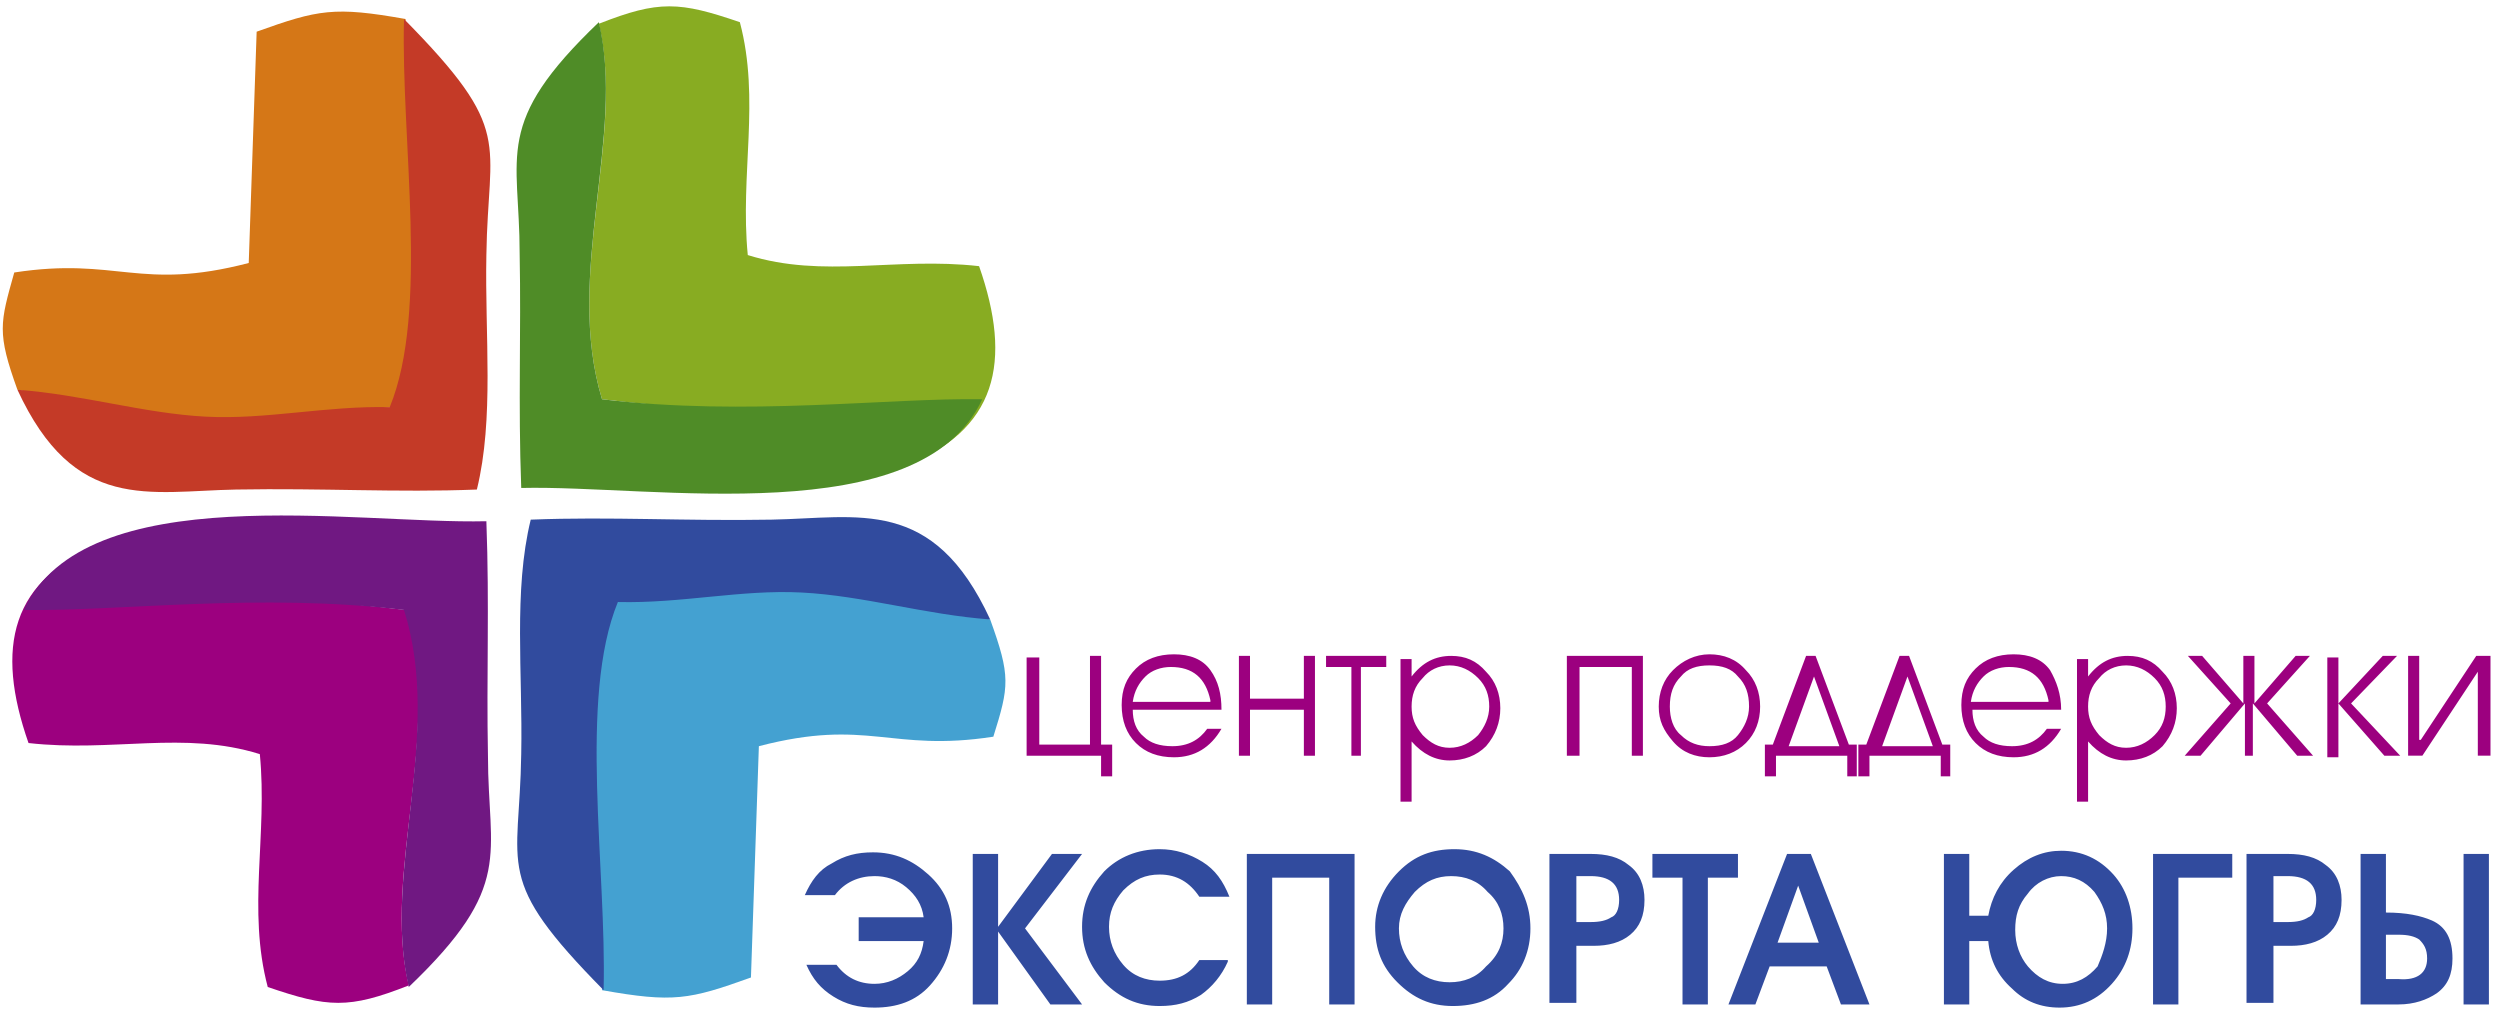 <?xml version="1.0" encoding="utf-8"?>
<!-- Generator: Adobe Illustrator 22.0.1, SVG Export Plug-In . SVG Version: 6.00 Build 0)  -->
<svg version="1.1" id="Layer_1" xmlns="http://www.w3.org/2000/svg" xmlns:xlink="http://www.w3.org/1999/xlink" x="0px" y="0px"
	 viewBox="0 0 157.8 63.8" style="enable-background:new 0 0 157.8 63.8;" xml:space="preserve">
<style type="text/css">
	.st0{fill:#9C007F;}
	.st1{fill:#314B9E;}
	.st2{fill-rule:evenodd;clip-rule:evenodd;fill:#88AC22;}
	.st3{fill-rule:evenodd;clip-rule:evenodd;fill:#D57717;}
	.st4{fill-rule:evenodd;clip-rule:evenodd;fill:#C43A27;}
	.st5{fill-rule:evenodd;clip-rule:evenodd;fill:#4F8C27;}
	.st6{fill-rule:evenodd;clip-rule:evenodd;fill:#9C007F;}
	.st7{fill-rule:evenodd;clip-rule:evenodd;fill:#44A1D1;}
	.st8{fill-rule:evenodd;clip-rule:evenodd;fill:#314B9E;}
	.st9{fill-rule:evenodd;clip-rule:evenodd;fill:#701882;}
</style>
<path class="st0" d="M152.8,46.7l3.5-5.3h0.9v6.3h-0.8v-5.3l-3.5,5.3h-0.9v-6.3h0.7V46.7z M150.5,47.7l-2.9-3.3l2.8-3h0.9l-2.9,3
	l3.1,3.3H150.5z M147.6,41.5v6.3h-0.7v-6.3H147.6z M141.7,47.7v-3.3l-2.8,3.3h-1l2.9-3.3l-2.7-3h0.9l2.6,3v-3h0.7v3l2.6-3h0.9
	l-2.7,3l2.9,3.3h-1l-2.8-3.3v3.3H141.7z M131.8,41.5v1.2c0.7-0.9,1.5-1.3,2.5-1.3c0.9,0,1.6,0.3,2.2,1c0.6,0.6,0.9,1.4,0.9,2.3
	c0,0.9-0.3,1.7-0.9,2.4c-0.6,0.6-1.4,0.9-2.3,0.9c-0.9,0-1.7-0.4-2.4-1.2v3.8h-0.7v-9H131.8z M136.7,44.6c0-0.7-0.2-1.3-0.7-1.8
	c-0.5-0.5-1.1-0.8-1.8-0.8s-1.3,0.3-1.7,0.8c-0.5,0.5-0.7,1.1-0.7,1.8c0,0.7,0.2,1.2,0.7,1.8c0.5,0.5,1,0.8,1.7,0.8
	c0.7,0,1.3-0.3,1.8-0.8C136.5,45.9,136.7,45.3,136.7,44.6z M130.1,44.8h-5.6c0,0.7,0.2,1.3,0.7,1.7c0.4,0.4,1,0.6,1.8,0.6
	c1,0,1.7-0.4,2.2-1.1h0.9c-0.7,1.2-1.7,1.8-3,1.8c-1,0-1.8-0.3-2.4-0.9c-0.6-0.6-0.9-1.4-0.9-2.4c0-1,0.3-1.7,0.9-2.3
	c0.6-0.6,1.4-0.9,2.4-0.9c1,0,1.8,0.3,2.3,1C129.8,43,130.1,43.8,130.1,44.8z M129.3,44.2c-0.3-1.4-1.1-2.1-2.5-2.1
	c-0.6,0-1.2,0.2-1.6,0.6c-0.4,0.4-0.7,0.9-0.8,1.6H129.3z M122,47.1l-1.6-4.4h0l-1.6,4.4H122z M123.2,49h-0.7v-1.3h-4.5V49h-0.7v-2
	h0.5l2.1-5.6h0.6l2.1,5.6h0.5V49z M116.1,47.1l-1.6-4.4h0l-1.6,4.4H116.1z M117.3,49h-0.7v-1.3h-4.5V49h-0.7v-2h0.5l2.1-5.6h0.6
	l2.1,5.6h0.5V49z M105.4,44.6c0,0.7,0.2,1.4,0.7,1.8c0.5,0.5,1.1,0.7,1.8,0.7c0.8,0,1.4-0.2,1.8-0.7c0.4-0.5,0.7-1.1,0.7-1.8
	c0-0.8-0.2-1.4-0.7-1.9c-0.4-0.5-1-0.7-1.8-0.7c-0.8,0-1.4,0.2-1.8,0.7C105.6,43.2,105.4,43.8,105.4,44.6z M104.7,44.6
	c0-0.9,0.3-1.7,0.9-2.3s1.4-1,2.3-1c0.9,0,1.7,0.3,2.3,1c0.6,0.6,0.9,1.4,0.9,2.3c0,0.9-0.3,1.7-0.9,2.3c-0.6,0.6-1.4,0.9-2.3,0.9
	c-0.9,0-1.7-0.3-2.3-1S104.7,45.5,104.7,44.6z M99.6,47.7h-0.7v-6.3h4.8v6.3h-0.7v-5.6h-3.3V47.7z M89.1,41.5v1.2
	c0.7-0.9,1.5-1.3,2.5-1.3c0.9,0,1.6,0.3,2.2,1c0.6,0.6,0.9,1.4,0.9,2.3c0,0.9-0.3,1.7-0.9,2.4c-0.6,0.6-1.4,0.9-2.3,0.9
	c-0.9,0-1.7-0.4-2.4-1.2v3.8h-0.7v-9H89.1z M94,44.6c0-0.7-0.2-1.3-0.7-1.8c-0.5-0.5-1.1-0.8-1.8-0.8s-1.3,0.3-1.7,0.8
	c-0.5,0.5-0.7,1.1-0.7,1.8c0,0.7,0.2,1.2,0.7,1.8c0.5,0.5,1,0.8,1.7,0.8c0.7,0,1.3-0.3,1.8-0.8C93.7,45.9,94,45.3,94,44.6z
	 M85.3,47.7v-5.6h-1.6v-0.7h3.8v0.7h-1.6v5.6H85.3z M78.9,47.7h-0.7v-6.3h0.7v2.7h3.4v-2.7H83v6.3h-0.7v-2.9h-3.4V47.7z M77.1,44.8
	h-5.6c0,0.7,0.2,1.3,0.7,1.7c0.4,0.4,1,0.6,1.8,0.6c1,0,1.7-0.4,2.2-1.1h0.9c-0.7,1.2-1.7,1.8-3,1.8c-1,0-1.8-0.3-2.4-0.9
	c-0.6-0.6-0.9-1.4-0.9-2.4c0-1,0.3-1.7,0.9-2.3c0.6-0.6,1.4-0.9,2.4-0.9c1,0,1.8,0.3,2.3,1C76.9,43,77.1,43.8,77.1,44.8z M76.4,44.2
	c-0.3-1.4-1.1-2.1-2.5-2.1c-0.6,0-1.2,0.2-1.6,0.6c-0.4,0.4-0.7,0.9-0.8,1.6H76.4z M64.9,41.5h0.7V47h3.2v-5.6h0.7V47h0.7v2h-0.7
	v-1.3h-4.7V41.5z"/>
<path class="st1" d="M153.2,60.5c0-0.6-0.2-0.9-0.5-1.2c-0.3-0.2-0.7-0.3-1.3-0.3h-0.8v2.8h0.8C152.6,61.9,153.2,61.4,153.2,60.5
	 M154.8,60.5c0,1-0.3,1.7-1,2.2c-0.6,0.4-1.4,0.7-2.4,0.7H149v-9.5h1.6v3.7c1.3,0,2.2,0.2,2.9,0.5C154.4,58.5,154.8,59.3,154.8,60.5
	z M157.1,63.4h-1.6v-9.5h1.6V63.4z M146.2,56.8c0-1-0.6-1.5-1.8-1.5h-0.9v2.9h0.9c0.6,0,1-0.1,1.3-0.3
	C146,57.8,146.2,57.4,146.2,56.8z M141.8,63.4v-9.5h2.6c1,0,1.8,0.2,2.4,0.7c0.7,0.5,1,1.3,1,2.2c0,1-0.3,1.7-0.9,2.2
	c-0.6,0.5-1.4,0.7-2.3,0.7h-1.1v3.6H141.8z M140.8,55.4h-3.3v8h-1.6v-9.5h5V55.4z M133,58.6c0-0.9-0.3-1.6-0.8-2.3
	c-0.6-0.7-1.3-1-2.1-1c-0.8,0-1.6,0.4-2.1,1.1c-0.6,0.7-0.8,1.4-0.8,2.3c0,0.9,0.3,1.7,0.8,2.3c0.6,0.7,1.3,1.1,2.2,1.1
	c0.9,0,1.6-0.4,2.2-1.1C132.7,60.3,133,59.5,133,58.6z M134.6,58.6c0,1.3-0.4,2.5-1.3,3.5c-0.9,1-2,1.5-3.3,1.5
	c-1.2,0-2.2-0.4-3-1.2c-0.9-0.8-1.4-1.8-1.5-3h-1.2v4h-1.6v-9.5h1.6v3.9h1.2c0.2-1.1,0.7-2.1,1.6-2.9c0.9-0.8,1.9-1.2,3-1.2
	c1.3,0,2.4,0.5,3.3,1.5C134.2,56.1,134.6,57.3,134.6,58.6z M114.8,59.5l-1.3-3.6l-1.3,3.6H114.8z M118,63.4h-1.8l-0.9-2.4h-3.6
	l-0.9,2.4h-1.7l3.7-9.5h1.5L118,63.4z M109.7,55.4h-1.9v8h-1.6v-8h-1.9v-1.5h5.4V55.4z M102.2,56.8c0-1-0.6-1.5-1.8-1.5h-0.9v2.9
	h0.9c0.6,0,1-0.1,1.3-0.3C102,57.8,102.2,57.4,102.2,56.8z M97.8,63.4v-9.5h2.6c1,0,1.8,0.2,2.4,0.7c0.7,0.5,1,1.3,1,2.2
	c0,1-0.3,1.7-0.9,2.2c-0.6,0.5-1.4,0.7-2.3,0.7h-1.1v3.6H97.8z M94.9,58.6c0-0.9-0.3-1.7-1-2.3c-0.6-0.7-1.4-1-2.3-1
	c-0.9,0-1.6,0.3-2.3,1c-0.6,0.7-1,1.4-1,2.3c0,0.9,0.3,1.7,0.9,2.4c0.6,0.7,1.4,1,2.3,1c0.9,0,1.7-0.3,2.3-1
	C94.6,60.3,94.9,59.5,94.9,58.6z M96.6,58.6c0,1.4-0.5,2.6-1.4,3.5c-0.9,1-2.1,1.4-3.5,1.4c-1.4,0-2.5-0.5-3.5-1.5
	c-1-1-1.4-2.1-1.4-3.5c0-1.3,0.5-2.5,1.5-3.5s2.1-1.4,3.5-1.4c1.4,0,2.5,0.5,3.5,1.4C96.1,56.1,96.6,57.2,96.6,58.6z M85.5,63.4
	h-1.6v-8h-3.6v8h-1.6v-9.5h6.8V63.4z M77.5,60.7c-0.4,0.9-1,1.6-1.7,2.1c-0.8,0.5-1.6,0.7-2.6,0.7c-1.4,0-2.5-0.5-3.5-1.5
	c-0.9-1-1.4-2.1-1.4-3.5c0-1.4,0.5-2.5,1.4-3.5c0.9-0.9,2.1-1.4,3.5-1.4c1,0,1.9,0.3,2.7,0.8c0.8,0.5,1.3,1.2,1.7,2.2h-1.9
	c-0.6-0.9-1.4-1.4-2.5-1.4c-0.9,0-1.6,0.3-2.3,1c-0.6,0.7-0.9,1.4-0.9,2.3c0,0.9,0.3,1.7,0.9,2.4c0.6,0.7,1.4,1,2.3,1
	c1.1,0,1.9-0.4,2.5-1.3H77.5z M68.3,53.9l-3.6,4.7l3.6,4.8h-2l-3.3-4.6v4.6h-1.6v-9.5h1.6v4.6l3.4-4.6H68.3z M60.1,58.6
	c0,1.4-0.5,2.6-1.4,3.6c-0.9,1-2.1,1.4-3.5,1.4c-1,0-1.8-0.2-2.6-0.7c-0.8-0.5-1.3-1.1-1.7-2h1.9c0.6,0.8,1.4,1.2,2.4,1.2
	c0.8,0,1.5-0.3,2.1-0.8c0.6-0.5,0.9-1.1,1-1.9h-4.1v-1.5h4.1c-0.1-0.8-0.5-1.4-1.1-1.9c-0.6-0.5-1.3-0.7-2-0.7c-1,0-1.9,0.4-2.5,1.2
	l-1.9,0c0.4-0.9,0.9-1.6,1.7-2c0.8-0.5,1.6-0.7,2.6-0.7c1.4,0,2.5,0.5,3.5,1.4C59.6,56.1,60.1,57.2,60.1,58.6z"/>
<path class="st2" d="M37.8,1.5c3.8-1.5,5.1-1.4,8.9-0.1c1.3,4.9,0,9.6,0.5,14.7c4.8,1.5,9.3,0.1,14.6,0.7c2.1,6,1.2,10.4-4.9,12.7
	l4.2-3.2c-5.9-0.1-14,0-23.1-1.1C35.6,17.3,39.5,8.7,37.8,1.5"/>
<path class="st3" d="M1.1,24.6C-0.2,21,0,20.4,0.9,17.2c6.5-1,7.9,1.2,14.8-0.6L16.2,2c3.9-1.4,4.9-1.6,9.4-0.8
	c-0.2,7.6,1.6,18.4-0.9,24.5l-12.1,1.4L1.1,24.6z"/>
<path class="st4" d="M1.1,24.6c4.1,0.3,8,1.5,11.9,1.7c3.8,0.2,7.6-0.7,11.6-0.6c2.5-6.1,0.7-16.8,0.9-24.5c7,7.1,5.3,7.6,5.2,14.9
	c-0.1,5.1,0.5,10.3-0.6,14.8c-5.1,0.2-9.7-0.1-15.2,0C9.4,31,4.7,32.4,1.1,24.6"/>
<path class="st5" d="M32.9,30.8c-0.2-5.4,0-9.7-0.1-14.8c0-6.3-1.7-8.2,5-14.6c1.7,7.2-2.2,15.9,0.2,23.8c9.1,1.1,18.1-0.1,24,0
	C58.1,33.6,41.2,30.6,32.9,30.8"/>
<path class="st6" d="M25.8,62.2c-3.8,1.5-5.1,1.4-8.9,0.1c-1.3-4.9,0-9.6-0.5-14.7c-4.8-1.5-9.3-0.1-14.6-0.7
	c-2.1-6-1.2-10.4,4.9-12.7l-4.2,3.2c5.9,0.1,14,0,23.1,1.1C28,46.4,24.1,55,25.8,62.2"/>
<path class="st7" d="M62.5,39.1c1.3,3.6,1.2,4.2,0.2,7.4c-6.5,1-7.9-1.2-14.8,0.6l-0.5,14.6c-3.9,1.4-4.9,1.6-9.4,0.8
	c0.2-7.6-1.6-18.4,0.9-24.5l12.1-1.4L62.5,39.1z"/>
<path class="st8" d="M62.5,39.1c-4.1-0.3-8-1.5-11.9-1.7c-3.8-0.2-7.6,0.7-11.6,0.6c-2.5,6.1-0.7,16.8-0.9,24.5
	c-7-7.1-5.3-7.6-5.2-14.9c0.1-5.1-0.5-10.3,0.6-14.8c5.1-0.2,9.7,0.1,15.2,0C54.2,32.7,58.9,31.3,62.5,39.1"/>
<path class="st9" d="M30.7,32.9c0.2,5.4,0,9.7,0.1,14.8c0,6.3,1.7,8.2-5,14.6C24.1,55,28,46.4,25.5,38.5c-9.1-1.1-18.1,0.1-24,0
	C5.4,30.1,22.4,33.1,30.7,32.9"/>
</svg>
